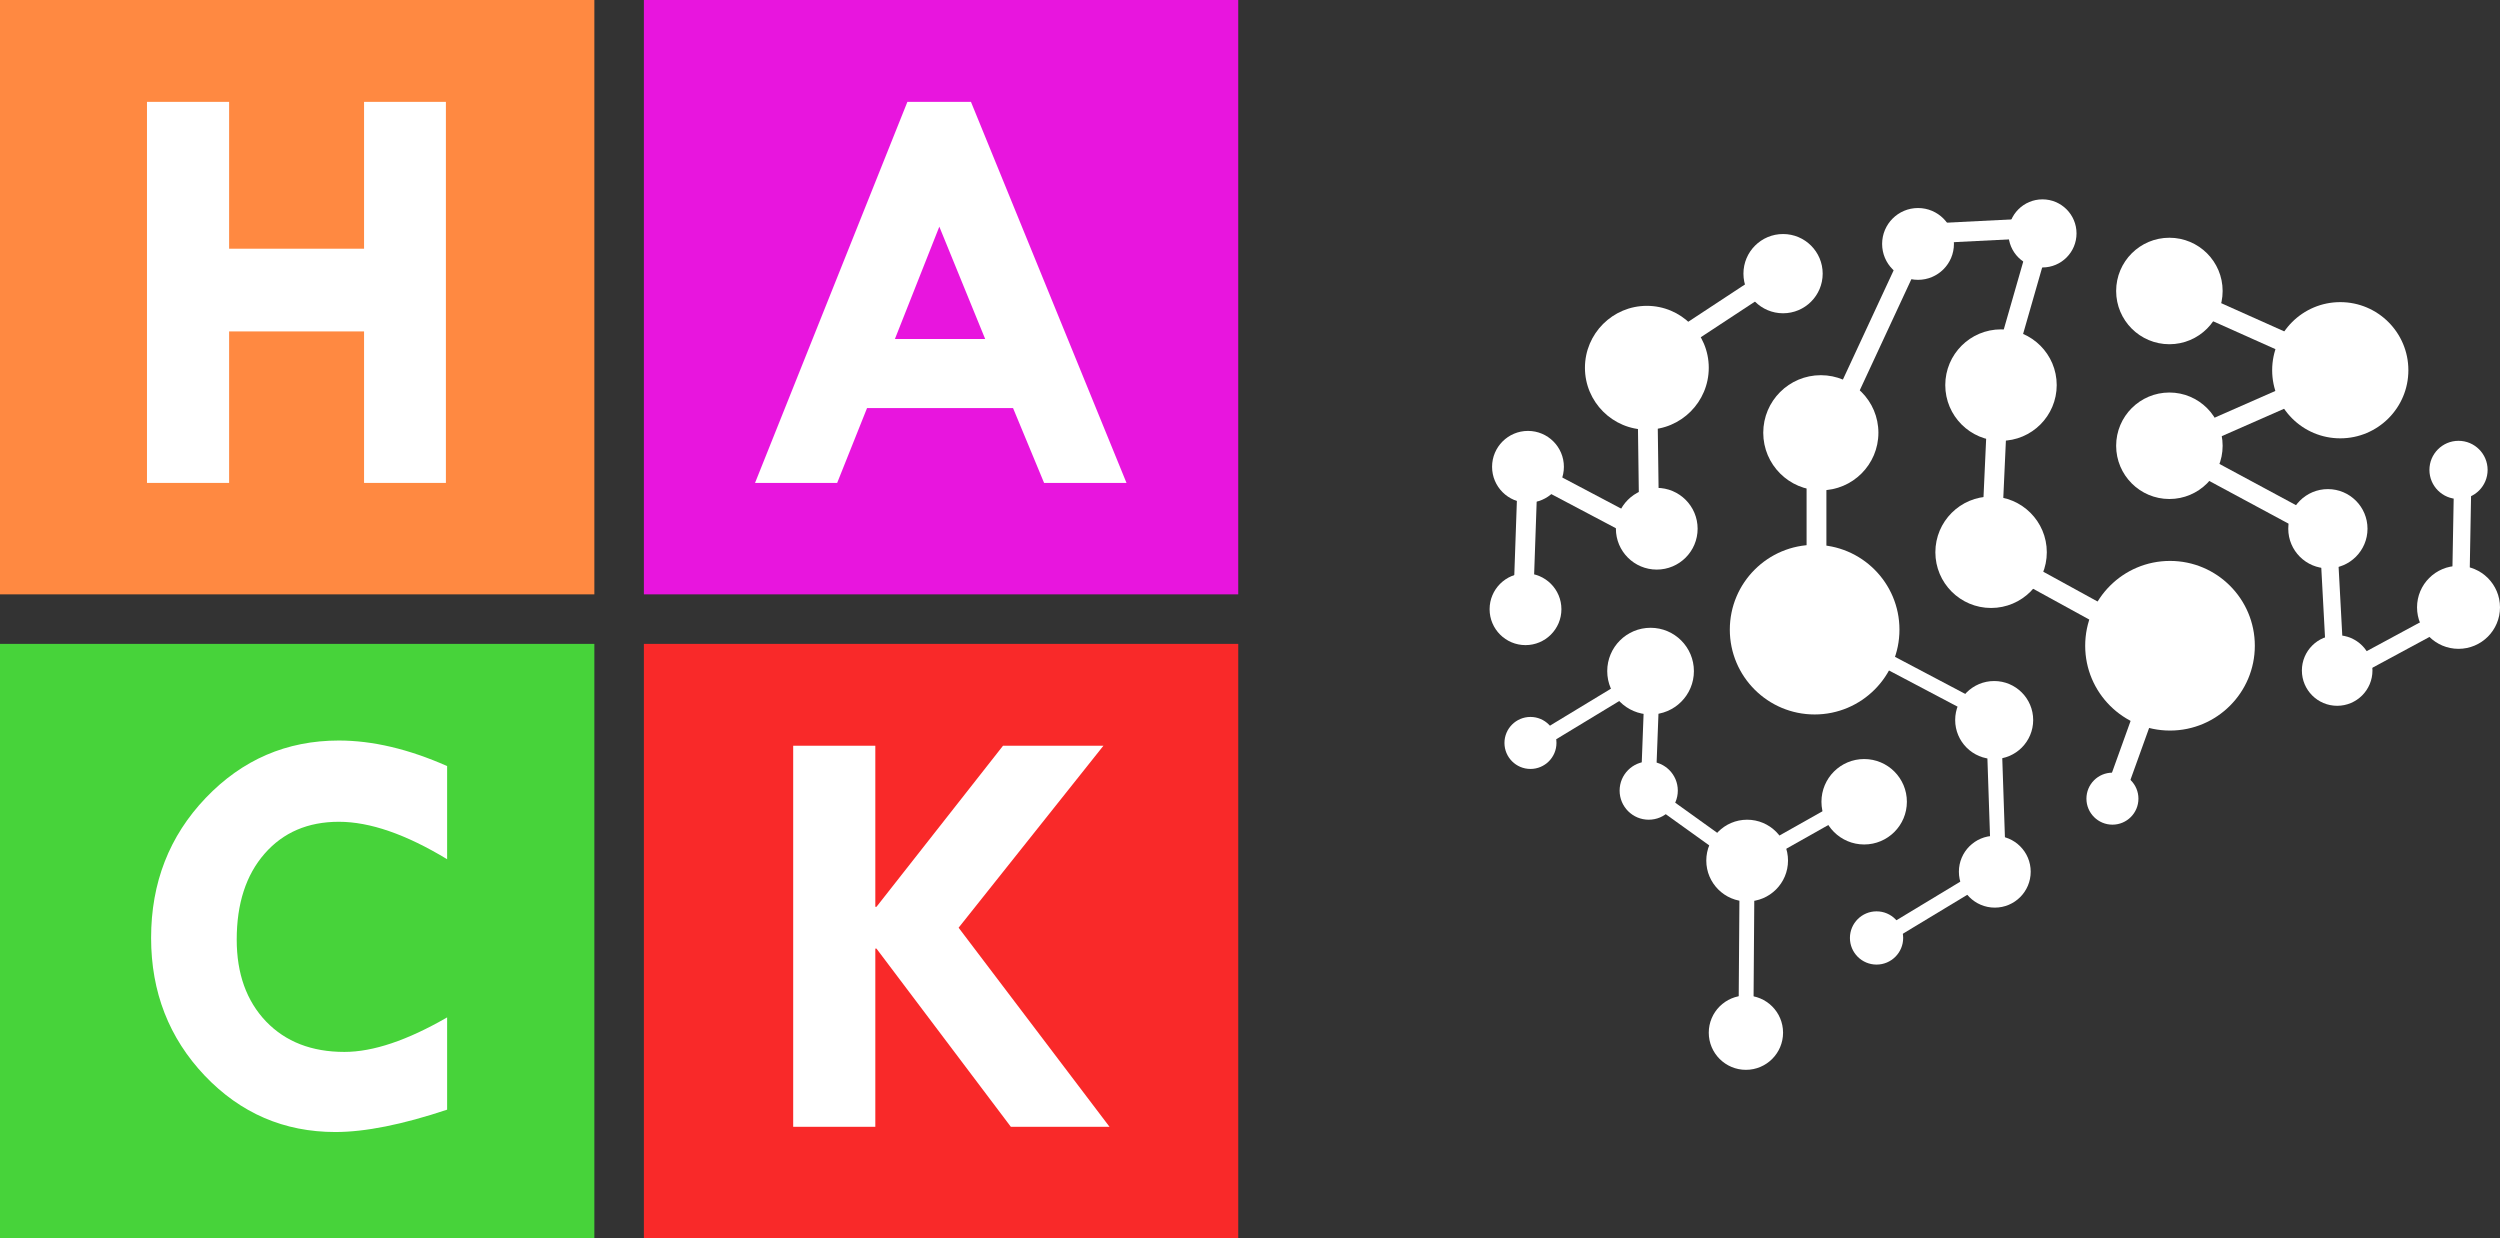 <svg width="2019" height="1000" viewBox="0 0 2019 1000" fill="none" xmlns="http://www.w3.org/2000/svg">
<rect x="0" y="0" width="2019" height="1000" fill="#333333" stroke="none"/>
<g clip-path="url(#clip0_291_3029)">
<rect width="480" height="480" fill="#FF8941"/>
<rect y="520" width="480" height="480" fill="#47D33A"/>
<rect x="520" width="480" height="480" fill="#E815DE"/>
<rect x="520" y="520" width="480" height="480" fill="#F92929"/>
<path d="M118.703 82.266H185.031V200.859H294.016V82.266H360.109V390H294.016V267.656H185.031V390H118.703V82.266Z" fill="white"/>
<path d="M732.812 82.266H784.141L909.766 390H843.203L818.125 329.531H700.234L676.094 390H609.766L732.812 82.266ZM758.594 183.047L722.734 273.75H795.625L758.594 183.047Z" fill="white"/>
<path d="M361.094 618.672V693.906C327.812 673.75 298.672 663.672 273.672 663.672C248.672 663.672 228.672 672.266 213.672 689.453C198.672 706.641 191.172 729.766 191.172 758.828C191.172 786.328 199.062 808.359 214.844 824.922C230.625 841.328 251.719 849.531 278.125 849.531C301.25 849.531 328.906 840.234 361.094 821.641V896.172C325 908.203 294.922 914.219 270.859 914.219C229.453 914.219 194.297 899.062 165.391 868.75C136.484 838.281 122.031 801.172 122.031 757.422C122.031 712.891 136.719 675.234 166.094 644.453C195.625 613.516 231.484 598.047 273.672 598.047C300.859 598.047 330 604.922 361.094 618.672Z" fill="white"/>
<path d="M640.578 602.266H706.906V732.344H707.844L810.031 602.266H891.125L774.172 749.219L896.047 910H816.359L707.844 766.094H706.906V910H640.578V602.266Z" fill="white"/>
<line x1="1614.31" y1="308.794" x2="1649.31" y2="186.794" stroke="white" stroke-width="16"/>
<line x1="1467" y1="520" x2="1467" y2="343" stroke="white" stroke-width="16"/>
<line x1="1475.74" y1="352.63" x2="1547.74" y2="197.63" stroke="white" stroke-width="16"/>
<line x1="1548.6" y1="189.01" x2="1648.6" y2="184.01" stroke="white" stroke-width="16"/>
<line x1="1230" y1="491.722" x2="1234" y2="376.722" stroke="white" stroke-width="16"/>
<line x1="1332" y1="434.107" x2="1329.99" y2="284.108" stroke="white" stroke-width="16"/>
<line x1="1336.26" y1="434.074" x2="1230.26" y2="378.074" stroke="white" stroke-width="16"/>
<line x1="1325.6" y1="294.317" x2="1439.6" y2="219.317" stroke="white" stroke-width="16"/>
<line x1="1855.73" y1="281.303" x2="1779.73" y2="247.303" stroke="white" stroke-width="16"/>
<line x1="1890.22" y1="301.323" x2="1749.22" y2="363.323" stroke="white" stroke-width="16"/>
<line x1="1880.21" y1="431.044" x2="1750.21" y2="361.044" stroke="white" stroke-width="16"/>
<line x1="1886.01" y1="539.374" x2="1880.01" y2="427.374" stroke="white" stroke-width="14"/>
<line x1="1990.33" y1="491.159" x2="1890.33" y2="545.159" stroke="white" stroke-width="14"/>
<line x1="1334.11" y1="543.131" x2="1235.11" y2="603.131" stroke="white" stroke-width="12"/>
<line x1="1335" y1="533.226" x2="1331" y2="639.226" stroke="white" stroke-width="12"/>
<line x1="1328.5" y1="638.125" x2="1413.5" y2="699.125" stroke="white" stroke-width="12"/>
<line x1="1411" y1="693.043" x2="1410" y2="831.043" stroke="white" stroke-width="12"/>
<line x1="1412.05" y1="695.774" x2="1506.05" y2="642.773" stroke="white" stroke-width="12"/>
<line x1="1466.8" y1="503.694" x2="1610.8" y2="579.694" stroke="white" stroke-width="12"/>
<line x1="1610" y1="581.798" x2="1614" y2="700.798" stroke="white" stroke-width="12"/>
<line x1="1513.9" y1="760.865" x2="1609.9" y2="702.865" stroke="white" stroke-width="12"/>
<line x1="1989" y1="380.126" x2="1987" y2="491.126" stroke="white" stroke-width="14"/>
<line x1="1608.01" y1="442.637" x2="1614.01" y2="310.637" stroke="white" stroke-width="16"/>
<line x1="1756.15" y1="529.014" x2="1612.15" y2="450.014" stroke="white" stroke-width="16"/>
<line x1="1706.47" y1="645.29" x2="1733.47" y2="570.29" stroke="white" stroke-width="16"/>
<circle cx="1330" cy="297" r="50" fill="white"/>
<circle cx="1465.5" cy="508.5" r="68.5" fill="white"/>
<circle cx="1752.5" cy="521.5" r="68.5" fill="white"/>
<circle cx="1890" cy="299" r="55" fill="white"/>
<circle cx="1752" cy="360" r="43" fill="white"/>
<circle cx="1752" cy="235" r="43" fill="white"/>
<circle cx="1616" cy="311" r="45" fill="white"/>
<circle cx="1608" cy="446" r="45" fill="white"/>
<circle cx="1470.5" cy="349.5" r="46.5" fill="white"/>
<circle cx="1440" cy="221" r="32" fill="white"/>
<circle cx="1549" cy="197" r="29" fill="white"/>
<circle cx="1649.5" cy="188.5" r="27.5" fill="white"/>
<circle cx="1338" cy="427" r="33" fill="white"/>
<circle cx="1234" cy="377" r="29" fill="white"/>
<circle cx="1232" cy="492" r="29" fill="white"/>
<circle cx="1333" cy="542" r="35" fill="white"/>
<circle cx="1505.5" cy="647.5" r="34.5" fill="white"/>
<circle cx="1610.5" cy="581.5" r="31.5" fill="white"/>
<circle cx="1611" cy="704" r="29" fill="white"/>
<circle cx="1706" cy="645" r="21" fill="white"/>
<circle cx="1515.5" cy="757.5" r="21.5" fill="white"/>
<circle cx="1410" cy="834" r="30" fill="white"/>
<circle cx="1887.5" cy="541.5" r="28.5" fill="white"/>
<circle cx="1985.5" cy="490.5" r="33.5" fill="white"/>
<circle cx="1880" cy="427" r="32" fill="white"/>
<circle cx="1985.5" cy="379.5" r="23.5" fill="white"/>
<circle cx="1411" cy="695" r="33" fill="white"/>
<circle cx="1331.5" cy="638.5" r="23.5" fill="white"/>
<circle cx="1236" cy="600" r="21" fill="white"/>
</g>
<defs>
<clipPath id="clip0_291_3029">
<rect width="2019" height="1000" fill="white"/>
</clipPath>
</defs>
</svg>
